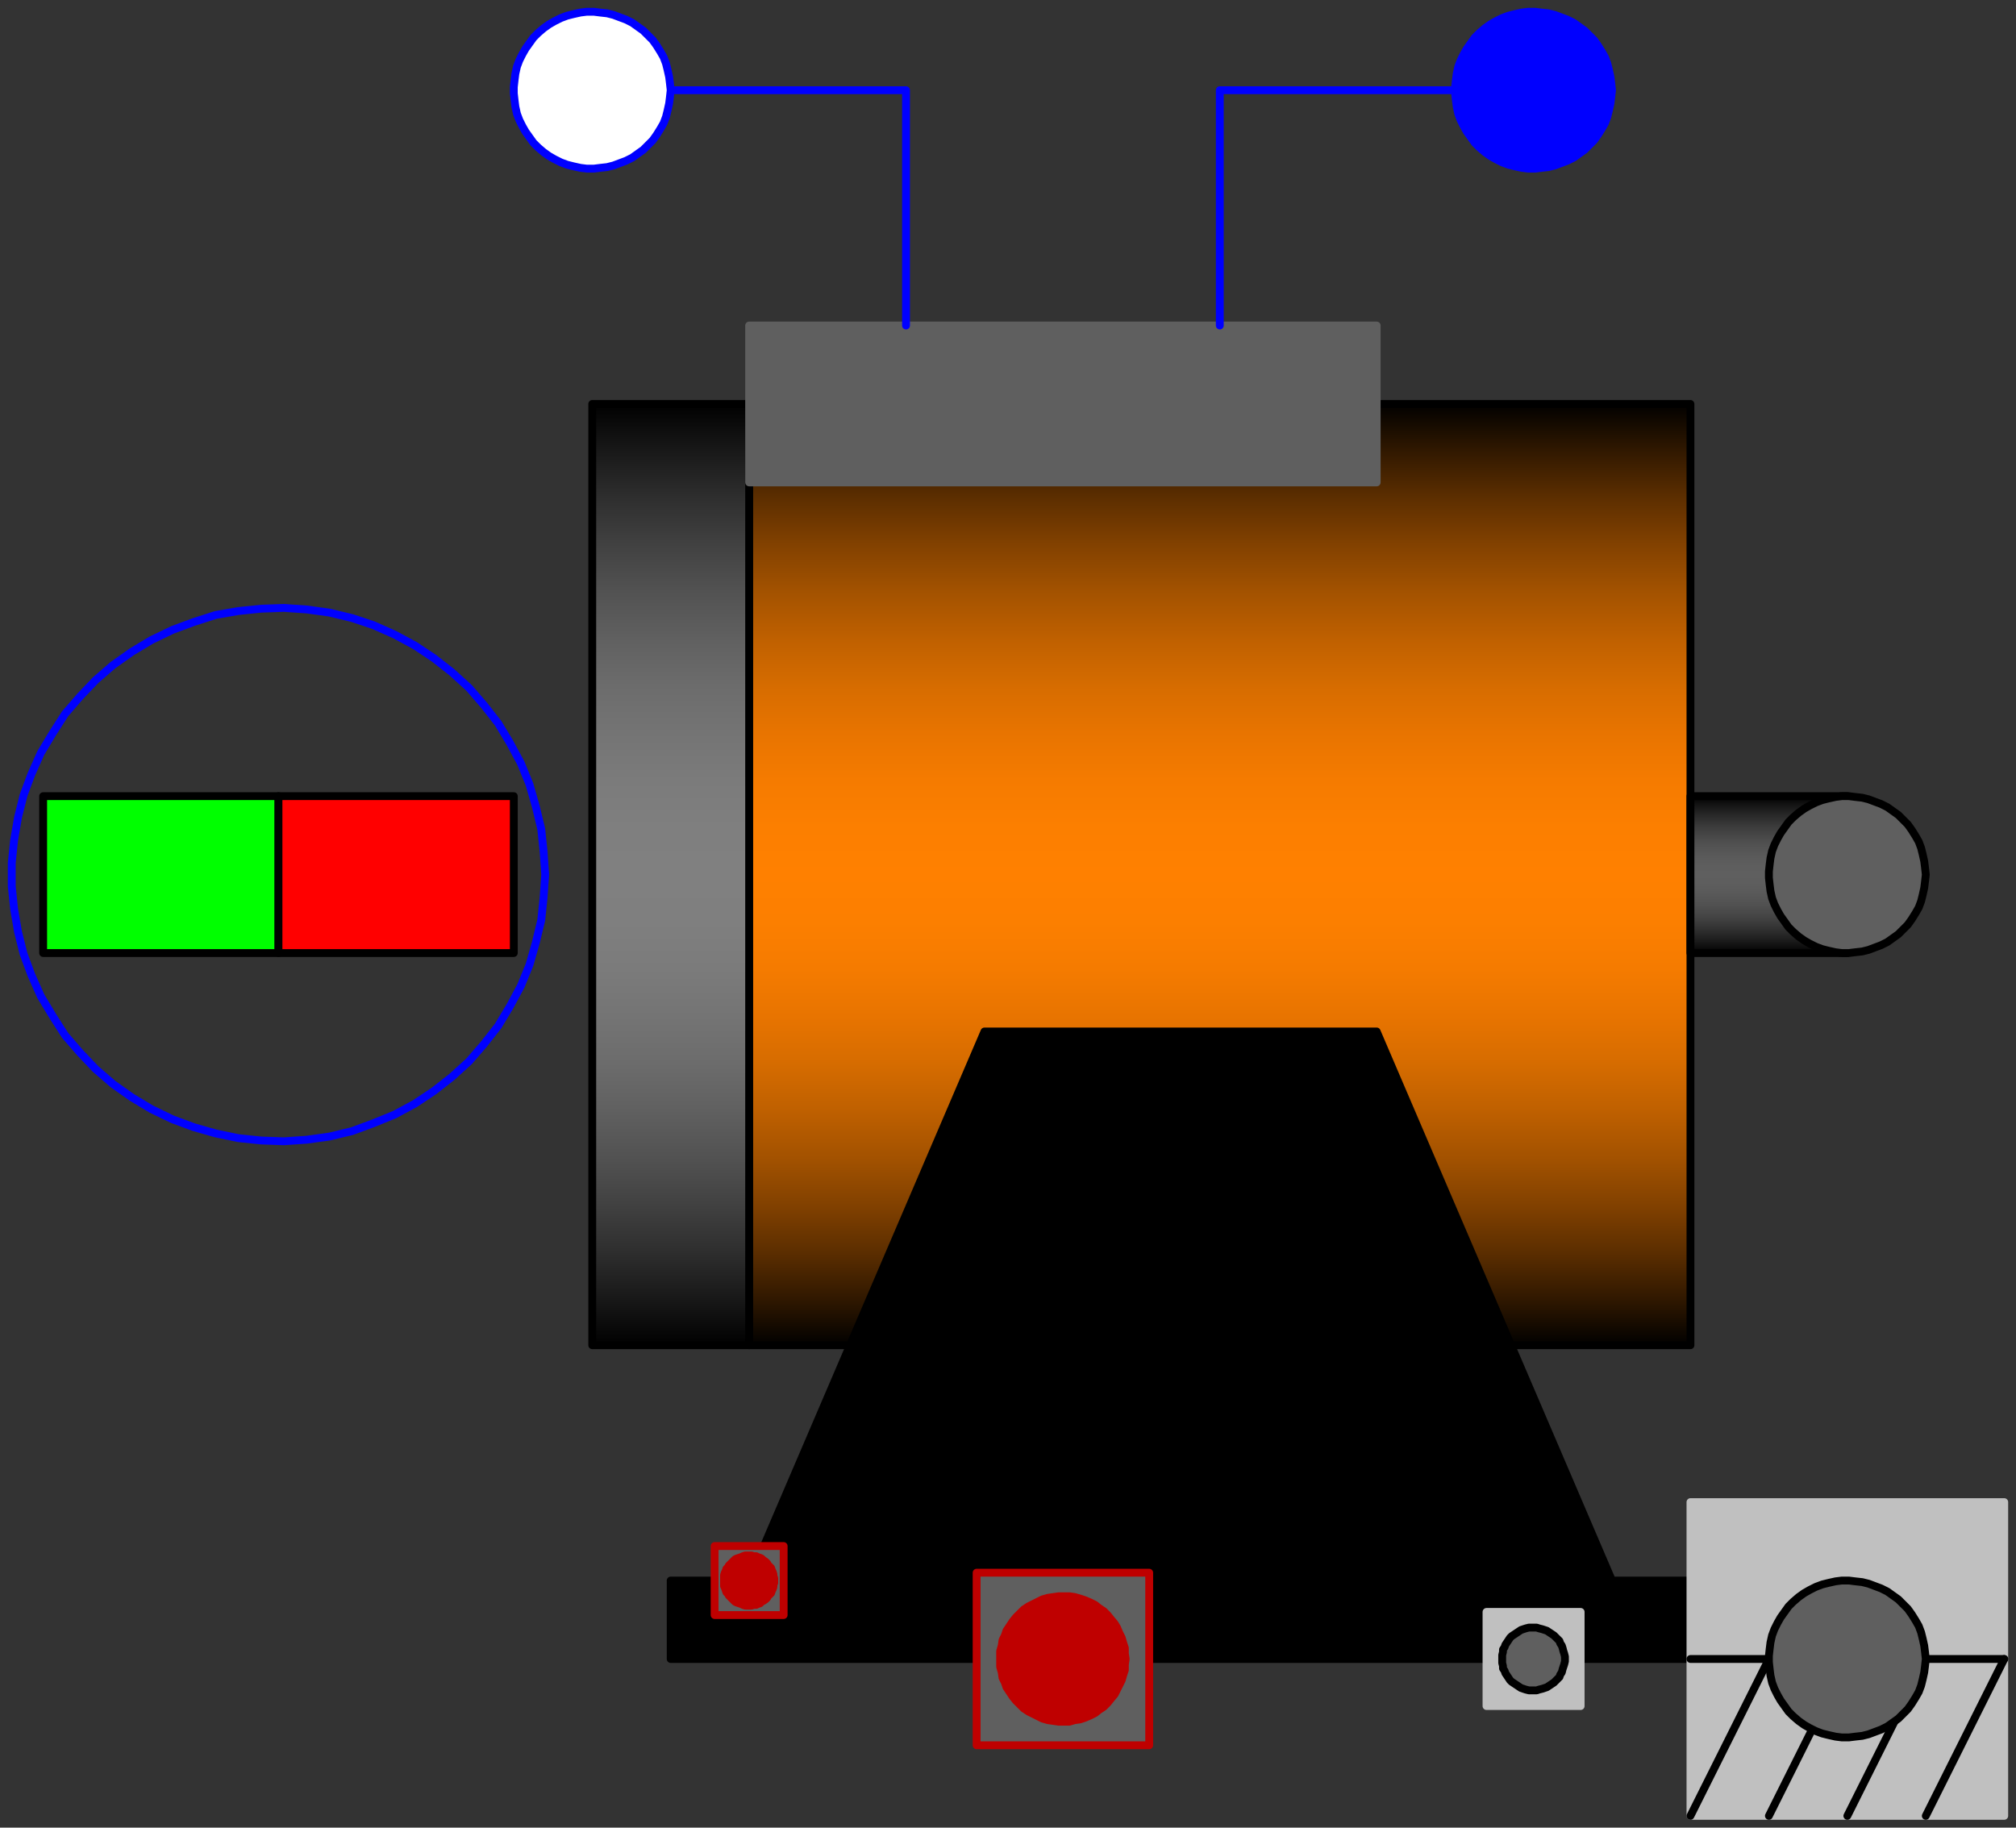 <svg width="257" height="233" xmlns="http://www.w3.org/2000/svg" xmlns:xlink="http://www.w3.org/1999/xlink">
	<rect width="100%" height="100%" fill="#333333" stroke="none"/>
	<g id="Modelica.Magnetic.FundamentalWave.BasicMachines.SynchronousInductionMachines.SM_PermanentMagnet" class="component">
		<defs>
			<linearGradient id="cyl2" x1="0" y1="0" x2="0" y2="1">
				<stop offset="0%" stop-color="#000000" />
				<stop offset="5%" stop-color="#301800" />
				<stop offset="10%" stop-color="#5C2E00" />
				<stop offset="15%" stop-color="#824100" />
				<stop offset="20%" stop-color="#A35200" />
				<stop offset="25%" stop-color="#BF6000" />
				<stop offset="30%" stop-color="#D66C00" />
				<stop offset="35%" stop-color="#E87400" />
				<stop offset="40%" stop-color="#F57B00" />
				<stop offset="45%" stop-color="#FC7F00" />
				<stop offset="50%" stop-color="#FF8000" />
				<stop offset="55%" stop-color="#FC7F00" />
				<stop offset="60%" stop-color="#F57B00" />
				<stop offset="65%" stop-color="#E87400" />
				<stop offset="70%" stop-color="#D66C00" />
				<stop offset="75%" stop-color="#BF6000" />
				<stop offset="80%" stop-color="#A35200" />
				<stop offset="85%" stop-color="#824100" />
				<stop offset="90%" stop-color="#5C2E00" />
				<stop offset="95%" stop-color="#301800" />
				<stop offset="100%" stop-color="#000000" />
			</linearGradient>
		</defs>
		<polygon points="95.5,171.5 215.5,171.5 215.5,51.5 95.5,51.5" fill="url(#cyl2)" stroke="#000000" stroke-width="1.0" stroke-linecap="round" stroke-linejoin="round" />
		<defs>
			<linearGradient id="cyl3" x1="0" y1="0" x2="0" y2="1">
				<stop offset="0%" stop-color="#000000" />
				<stop offset="5%" stop-color="#181818" />
				<stop offset="10%" stop-color="#2E2E2E" />
				<stop offset="15%" stop-color="#414141" />
				<stop offset="20%" stop-color="#525252" />
				<stop offset="25%" stop-color="#606060" />
				<stop offset="30%" stop-color="#6C6C6C" />
				<stop offset="35%" stop-color="#747474" />
				<stop offset="40%" stop-color="#7B7B7B" />
				<stop offset="45%" stop-color="#7F7F7F" />
				<stop offset="50%" stop-color="#808080" />
				<stop offset="55%" stop-color="#7F7F7F" />
				<stop offset="60%" stop-color="#7B7B7B" />
				<stop offset="65%" stop-color="#747474" />
				<stop offset="70%" stop-color="#6C6C6C" />
				<stop offset="75%" stop-color="#606060" />
				<stop offset="80%" stop-color="#525252" />
				<stop offset="85%" stop-color="#414141" />
				<stop offset="90%" stop-color="#2E2E2E" />
				<stop offset="95%" stop-color="#181818" />
				<stop offset="100%" stop-color="#000000" />
			</linearGradient>
		</defs>
		<polygon points="75.5,171.5 95.5,171.5 95.5,51.5 75.5,51.5" fill="url(#cyl3)" stroke="#000000" stroke-width="1.0" stroke-linecap="round" stroke-linejoin="round" />
		<defs>
			<linearGradient id="cyl4" x1="0" y1="0" x2="0" y2="1">
				<stop offset="0%" stop-color="#000000" />
				<stop offset="5%" stop-color="#121212" />
				<stop offset="10%" stop-color="#222222" />
				<stop offset="15%" stop-color="#303030" />
				<stop offset="20%" stop-color="#3D3D3D" />
				<stop offset="25%" stop-color="#474747" />
				<stop offset="30%" stop-color="#505050" />
				<stop offset="35%" stop-color="#565656" />
				<stop offset="40%" stop-color="#5B5B5B" />
				<stop offset="45%" stop-color="#5E5E5E" />
				<stop offset="50%" stop-color="#5F5F5F" />
				<stop offset="55%" stop-color="#5E5E5E" />
				<stop offset="60%" stop-color="#5B5B5B" />
				<stop offset="65%" stop-color="#565656" />
				<stop offset="70%" stop-color="#505050" />
				<stop offset="75%" stop-color="#474747" />
				<stop offset="80%" stop-color="#3D3D3D" />
				<stop offset="85%" stop-color="#303030" />
				<stop offset="90%" stop-color="#222222" />
				<stop offset="95%" stop-color="#121212" />
				<stop offset="100%" stop-color="#000000" />
			</linearGradient>
		</defs>
		<polygon points="215.5,121.5 235.5,121.5 235.5,101.5 215.5,101.5" fill="url(#cyl4)" stroke="#000000" stroke-width="1.0" stroke-linecap="round" stroke-linejoin="round" />
		<polygon points="95.5,61.5 175.5,61.5 175.5,41.5 95.5,41.5" fill="#5F5F5F" stroke="#5F5F5F" stroke-width="1.0" stroke-linecap="round" stroke-linejoin="round" />
		<polygon points="85.5,201.5 95.5,201.5 125.5,131.5 175.5,131.5 205.5,201.5 215.5,201.5 215.5,211.5 85.5,211.5" fill="#000000" stroke="#000000" stroke-width="1.0" stroke-linecap="round" stroke-linejoin="round" />
		<polygon points="215.5,231.5 255.5,231.5 255.5,191.5 215.5,191.5" fill="#C0C0C0" stroke="#C0C0C0" stroke-width="1.0" stroke-linecap="round" stroke-linejoin="round" />
		<polyline points="85.5,11.5 115.5,11.5 115.5,41.5" fill-opacity="0" stroke="#0000FF" stroke-width="1.0" stroke-linecap="round" stroke-linejoin="round" />
		<polyline points="185.5,11.5 155.5,11.5 155.5,41.5" fill-opacity="0" stroke="#0000FF" stroke-width="1.0" stroke-linecap="round" stroke-linejoin="round" />
		<polyline points="215.5,211.5 255.5,211.5" fill-opacity="0" stroke="#000000" stroke-width="1.0" stroke-linecap="round" stroke-linejoin="round" />
		<polyline points="225.5,211.5 215.5,231.5" fill-opacity="0" stroke="#000000" stroke-width="1.0" stroke-linecap="round" stroke-linejoin="round" />
		<polyline points="235.5,211.5 225.5,231.5" fill-opacity="0" stroke="#000000" stroke-width="1.0" stroke-linecap="round" stroke-linejoin="round" />
		<polyline points="245.5,211.5 235.5,231.5" fill-opacity="0" stroke="#000000" stroke-width="1.0" stroke-linecap="round" stroke-linejoin="round" />
		<polyline points="255.5,211.5 245.5,231.5" fill-opacity="0" stroke="#000000" stroke-width="1.0" stroke-linecap="round" stroke-linejoin="round" />
		<polygon points="5.5,121.5 35.5,121.5 35.5,101.5 5.5,101.5" fill="#00FF00" stroke="#000000" stroke-width="1.0" stroke-linecap="round" stroke-linejoin="round" />
		<polygon points="35.5,121.5 65.5,121.5 65.5,101.5 35.5,101.5" fill="#FF0000" stroke="#000000" stroke-width="1.0" stroke-linecap="round" stroke-linejoin="round" />
		<polygon points="69.5,111.5 69.3,108.6 69.0,105.7 68.3,102.8 67.5,100.0 66.4,97.3 65.0,94.7 63.5,92.2 61.7,89.9 59.8,87.7 57.6,85.7 55.3,83.9 52.9,82.3 50.3,80.9 47.6,79.7 44.9,78.8 42.0,78.1 39.1,77.7 36.2,77.5 33.3,77.6 30.4,77.9 27.5,78.4 24.7,79.3 22.0,80.3 19.3,81.6 16.8,83.1 14.4,84.8 12.2,86.7 10.2,88.8 8.3,91.0 6.7,93.5 5.2,96.0 4.0,98.7 3.0,101.4 2.3,104.2 1.8,107.1 1.5,110.0 1.5,113.0 1.8,115.9 2.3,118.8 3.0,121.6 4.0,124.3 5.2,127.0 6.7,129.5 8.3,132.0 10.2,134.2 12.2,136.3 14.4,138.2 16.8,139.9 19.3,141.4 22.0,142.7 24.7,143.7 27.5,144.5 30.4,145.1 33.3,145.4 36.2,145.5 39.1,145.3 42.0,144.9 44.9,144.2 47.6,143.2 50.3,142.1 52.9,140.7 55.3,139.1 57.6,137.3 59.8,135.3 61.7,133.1 63.5,130.8 65.0,128.3 66.4,125.7 67.5,123.0 68.3,120.2 69.0,117.3 69.3,114.4" fill-opacity="0" stroke="#0000FF" stroke-width="1.0" stroke-linecap="round" stroke-linejoin="round" />
		<g id="flange" class="port">
			<polygon points="245.5,111.5 245.4,110.6 245.3,109.8 245.1,108.9 244.9,108.1 244.6,107.3 244.2,106.6 243.7,105.8 243.2,105.1 242.6,104.5 242.0,103.9 241.3,103.4 240.6,102.9 239.8,102.5 239.0,102.2 238.2,101.9 237.4,101.7 236.5,101.6 235.7,101.5 234.8,101.5 234.0,101.6 233.1,101.8 232.3,102.0 231.5,102.3 230.7,102.7 230.0,103.1 229.3,103.6 228.6,104.2 228.0,104.8 227.5,105.5 227.0,106.2 226.6,106.9 226.2,107.7 225.9,108.5 225.7,109.4 225.6,110.2 225.5,111.1 225.5,111.9 225.6,112.8 225.7,113.6 225.9,114.5 226.2,115.3 226.6,116.1 227.0,116.8 227.5,117.5 228.0,118.2 228.6,118.8 229.3,119.4 230.0,119.9 230.7,120.3 231.5,120.7 232.3,121.0 233.1,121.2 234.0,121.4 234.8,121.5 235.7,121.5 236.5,121.4 237.4,121.3 238.2,121.1 239.0,120.8 239.8,120.5 240.6,120.1 241.3,119.6 242.0,119.1 242.6,118.5 243.2,117.9 243.7,117.2 244.2,116.4 244.6,115.7 244.9,114.9 245.1,114.1 245.3,113.2 245.4,112.4" fill="#5F5F5F" stroke="#000000" stroke-width="1.0" stroke-linecap="round" stroke-linejoin="round" />
		</g>
		<g id="support" class="port">
			<polygon points="245.5,211.5 245.4,210.6 245.3,209.8 245.1,208.9 244.9,208.1 244.6,207.3 244.2,206.6 243.7,205.8 243.2,205.1 242.6,204.5 242.0,203.9 241.3,203.4 240.6,202.9 239.8,202.5 239.0,202.2 238.2,201.9 237.4,201.7 236.5,201.6 235.7,201.5 234.8,201.5 234.0,201.6 233.1,201.8 232.3,202.0 231.5,202.3 230.7,202.7 230.0,203.1 229.3,203.6 228.6,204.2 228.0,204.8 227.5,205.5 227.0,206.2 226.6,206.9 226.2,207.7 225.9,208.5 225.7,209.4 225.6,210.2 225.5,211.1 225.5,211.9 225.6,212.8 225.7,213.6 225.9,214.5 226.2,215.3 226.6,216.1 227.0,216.8 227.5,217.5 228.0,218.2 228.6,218.8 229.3,219.4 230.0,219.9 230.7,220.3 231.5,220.7 232.3,221.0 233.1,221.2 234.0,221.4 234.8,221.5 235.7,221.5 236.5,221.4 237.4,221.3 238.2,221.1 239.0,220.8 239.8,220.5 240.6,220.1 241.3,219.6 242.0,219.1 242.6,218.5 243.2,217.9 243.7,217.2 244.2,216.4 244.6,215.7 244.9,214.9 245.1,214.1 245.3,213.2 245.4,212.4" fill="#5F5F5F" stroke="#000000" stroke-width="1.0" stroke-linecap="round" stroke-linejoin="round" />
		</g>
		<g id="plug_sp" class="port">
			<polygon points="205.5,11.5 205.4,10.6 205.3,9.8 205.1,8.9 204.9,8.1 204.6,7.3 204.2,6.6 203.7,5.8 203.2,5.1 202.6,4.5 202.0,3.9 201.3,3.4 200.6,2.9 199.8,2.5 199.0,2.2 198.2,1.9 197.4,1.7 196.5,1.6 195.7,1.5 194.8,1.5 194.0,1.6 193.1,1.8 192.3,2.0 191.5,2.3 190.7,2.7 190.0,3.1 189.3,3.6 188.6,4.2 188.0,4.8 187.5,5.5 187.0,6.2 186.6,6.9 186.2,7.7 185.9,8.5 185.7,9.4 185.6,10.2 185.5,11.1 185.5,11.9 185.6,12.8 185.7,13.6 185.9,14.5 186.2,15.3 186.6,16.1 187.0,16.8 187.5,17.5 188.0,18.2 188.6,18.8 189.3,19.4 190.0,19.9 190.7,20.3 191.5,20.7 192.3,21.0 193.1,21.2 194.0,21.4 194.8,21.5 195.7,21.5 196.5,21.4 197.4,21.3 198.2,21.1 199.0,20.8 199.8,20.5 200.6,20.1 201.3,19.6 202.0,19.1 202.6,18.5 203.2,17.9 203.7,17.2 204.2,16.4 204.6,15.7 204.9,14.9 205.1,14.1 205.3,13.2 205.4,12.4" fill="#0000FF" stroke="#0000FF" stroke-width="1.0" stroke-linecap="round" stroke-linejoin="round" />
		</g>
		<g id="plug_sn" class="port">
			<polygon points="85.5,11.5 85.4,10.6 85.3,9.8 85.1,8.9 84.9,8.1 84.6,7.3 84.2,6.6 83.7,5.8 83.2,5.1 82.6,4.5 82.0,3.9 81.3,3.4 80.6,2.9 79.8,2.5 79.0,2.2 78.2,1.9 77.4,1.7 76.5,1.6 75.7,1.5 74.8,1.5 74.0,1.6 73.1,1.8 72.3,2.0 71.5,2.3 70.7,2.7 70.0,3.1 69.3,3.6 68.6,4.2 68.0,4.8 67.5,5.5 67.0,6.2 66.6,6.9 66.2,7.7 65.9,8.5 65.7,9.4 65.6,10.2 65.5,11.1 65.5,11.9 65.6,12.8 65.7,13.6 65.9,14.5 66.2,15.3 66.6,16.1 67.0,16.8 67.5,17.5 68.0,18.2 68.6,18.8 69.3,19.4 70.0,19.9 70.7,20.3 71.5,20.7 72.3,21.0 73.1,21.2 74.0,21.4 74.8,21.5 75.7,21.5 76.5,21.4 77.4,21.3 78.2,21.1 79.0,20.8 79.8,20.5 80.6,20.1 81.3,19.6 82.0,19.1 82.6,18.5 83.2,17.9 83.7,17.2 84.2,16.4 84.6,15.7 84.9,14.9 85.1,14.1 85.3,13.2 85.4,12.4" fill="#FFFFFF" stroke="#0000FF" stroke-width="1.0" stroke-linecap="round" stroke-linejoin="round" />
		</g>
		<g id="thermalPort" class="port">
			<polygon points="124.5,222.5 146.5,222.5 146.5,200.5 124.5,200.5" fill="#5F5F5F" stroke="#BF0000" stroke-width="1.0" stroke-linecap="round" stroke-linejoin="round" />
			<polygon points="143.5,211.5 143.4,210.8 143.4,210.1 143.2,209.5 143.0,208.8 142.7,208.2 142.4,207.5 142.1,207.0 141.6,206.4 141.2,205.9 140.7,205.4 140.1,205.0 139.6,204.6 139.0,204.3 138.3,204.0 137.7,203.8 137.0,203.6 136.3,203.5 135.6,203.5 135.0,203.5 134.3,203.6 133.6,203.7 132.9,203.9 132.3,204.2 131.7,204.5 131.1,204.8 130.5,205.2 130.0,205.7 129.5,206.2 129.1,206.7 128.7,207.3 128.3,207.9 128.1,208.5 127.8,209.1 127.7,209.8 127.5,210.5 127.5,211.2 127.5,211.8 127.5,212.5 127.7,213.2 127.8,213.9 128.1,214.5 128.3,215.1 128.7,215.7 129.1,216.3 129.5,216.8 130.0,217.3 130.5,217.8 131.1,218.2 131.7,218.5 132.3,218.8 132.9,219.1 133.6,219.3 134.3,219.4 135.0,219.5 135.6,219.5 136.3,219.5 137.0,219.3 137.7,219.2 138.3,219.0 139.0,218.7 139.6,218.4 140.1,218.0 140.7,217.6 141.2,217.1 141.6,216.6 142.1,216.0 142.4,215.4 142.7,214.8 143.0,214.2 143.2,213.5 143.4,212.9 143.4,212.2" fill="#BF0000" stroke="#BF0000" stroke-width="1.0" stroke-linecap="round" stroke-linejoin="round" />
		</g>
		<g id="internalThermalPort" class="port">
			<polygon points="91.1,205.9 99.9,205.9 99.9,197.1 91.1,197.1" fill="#5F5F5F" stroke="#BF0000" stroke-width="1.0" stroke-linecap="round" stroke-linejoin="round" />
			<polygon points="98.7,201.5 98.7,201.2 98.6,200.9 98.6,200.7 98.5,200.4 98.4,200.2 98.3,199.9 98.1,199.7 97.9,199.5 97.8,199.3 97.6,199.1 97.3,198.9 97.1,198.7 96.9,198.6 96.6,198.5 96.4,198.4 96.1,198.4 95.8,198.3 95.5,198.3 95.3,198.3 95.0,198.3 94.7,198.4 94.5,198.5 94.2,198.6 93.9,198.7 93.7,198.8 93.5,199.0 93.3,199.2 93.1,199.4 92.9,199.6 92.8,199.8 92.6,200.0 92.5,200.3 92.4,200.5 92.3,200.8 92.3,201.1 92.3,201.4 92.3,201.6 92.3,201.9 92.3,202.2 92.4,202.4 92.5,202.7 92.6,203.0 92.8,203.2 92.9,203.4 93.1,203.6 93.3,203.8 93.5,204.0 93.7,204.2 93.9,204.3 94.2,204.4 94.5,204.5 94.7,204.6 95.0,204.7 95.3,204.7 95.5,204.7 95.8,204.7 96.1,204.6 96.4,204.6 96.6,204.5 96.9,204.4 97.1,204.2 97.3,204.1 97.6,203.9 97.8,203.7 97.9,203.5 98.1,203.3 98.3,203.1 98.4,202.8 98.5,202.6 98.6,202.3 98.6,202.0 98.7,201.8" fill="#BF0000" stroke="#BF0000" stroke-width="1.0" stroke-linecap="round" stroke-linejoin="round" />
		</g>
		<g id="internalSupport" class="port">
			<polygon points="199.5,211.5 199.5,211.2 199.4,210.8 199.3,210.5 199.2,210.1 199.1,209.8 198.9,209.5 198.8,209.2 198.6,209.0 198.3,208.7 198.1,208.5 197.8,208.3 197.5,208.1 197.2,207.9 196.9,207.8 196.6,207.7 196.2,207.6 195.9,207.5 195.6,207.5 195.2,207.5 194.9,207.5 194.5,207.6 194.2,207.7 193.9,207.8 193.6,208.0 193.3,208.2 193.0,208.4 192.7,208.6 192.5,208.8 192.3,209.1 192.1,209.4 191.9,209.7 191.8,210.0 191.6,210.3 191.6,210.6 191.5,211.0 191.5,211.3 191.5,211.7 191.5,212.0 191.6,212.4 191.6,212.7 191.8,213.0 191.9,213.3 192.1,213.6 192.3,213.9 192.5,214.2 192.7,214.4 193.0,214.6 193.3,214.8 193.6,215.0 193.9,215.2 194.2,215.3 194.5,215.4 194.9,215.5 195.2,215.5 195.6,215.5 195.9,215.5 196.2,215.4 196.6,215.3 196.9,215.2 197.2,215.1 197.5,214.9 197.8,214.7 198.1,214.5 198.3,214.3 198.6,214.0 198.8,213.8 198.9,213.5 199.1,213.2 199.2,212.8 199.3,212.5 199.4,212.2 199.5,211.8" fill="#5F5F5F" stroke="#000000" stroke-width="1.0" stroke-linecap="round" stroke-linejoin="round" />
			<polygon points="189.5,217.5 201.5,217.5 201.5,205.5 189.5,205.5" fill="#C0C0C0" stroke="#C0C0C0" stroke-width="1.0" stroke-linecap="round" stroke-linejoin="round" />
			<polygon points="199.5,211.5 199.5,211.2 199.4,210.8 199.3,210.5 199.2,210.1 199.1,209.8 198.9,209.5 198.8,209.2 198.6,209.0 198.3,208.7 198.1,208.5 197.8,208.3 197.5,208.1 197.2,207.9 196.9,207.8 196.6,207.7 196.2,207.6 195.9,207.5 195.6,207.5 195.2,207.5 194.9,207.5 194.5,207.6 194.2,207.7 193.9,207.8 193.6,208.0 193.3,208.2 193.0,208.4 192.7,208.6 192.5,208.8 192.3,209.1 192.1,209.4 191.9,209.7 191.8,210.0 191.6,210.3 191.6,210.6 191.5,211.0 191.5,211.3 191.5,211.7 191.5,212.0 191.6,212.4 191.6,212.7 191.8,213.0 191.9,213.3 192.1,213.6 192.3,213.9 192.5,214.2 192.7,214.4 193.0,214.6 193.3,214.8 193.6,215.0 193.9,215.2 194.2,215.3 194.5,215.4 194.9,215.5 195.2,215.5 195.6,215.5 195.9,215.5 196.2,215.4 196.6,215.3 196.9,215.2 197.2,215.1 197.5,214.9 197.8,214.7 198.1,214.5 198.3,214.3 198.6,214.0 198.8,213.8 198.9,213.5 199.1,213.2 199.2,212.8 199.3,212.5 199.4,212.2 199.5,211.8" fill="#5F5F5F" stroke="#000000" stroke-width="1.0" stroke-linecap="round" stroke-linejoin="round" />
		</g>
	</g>
</svg>
